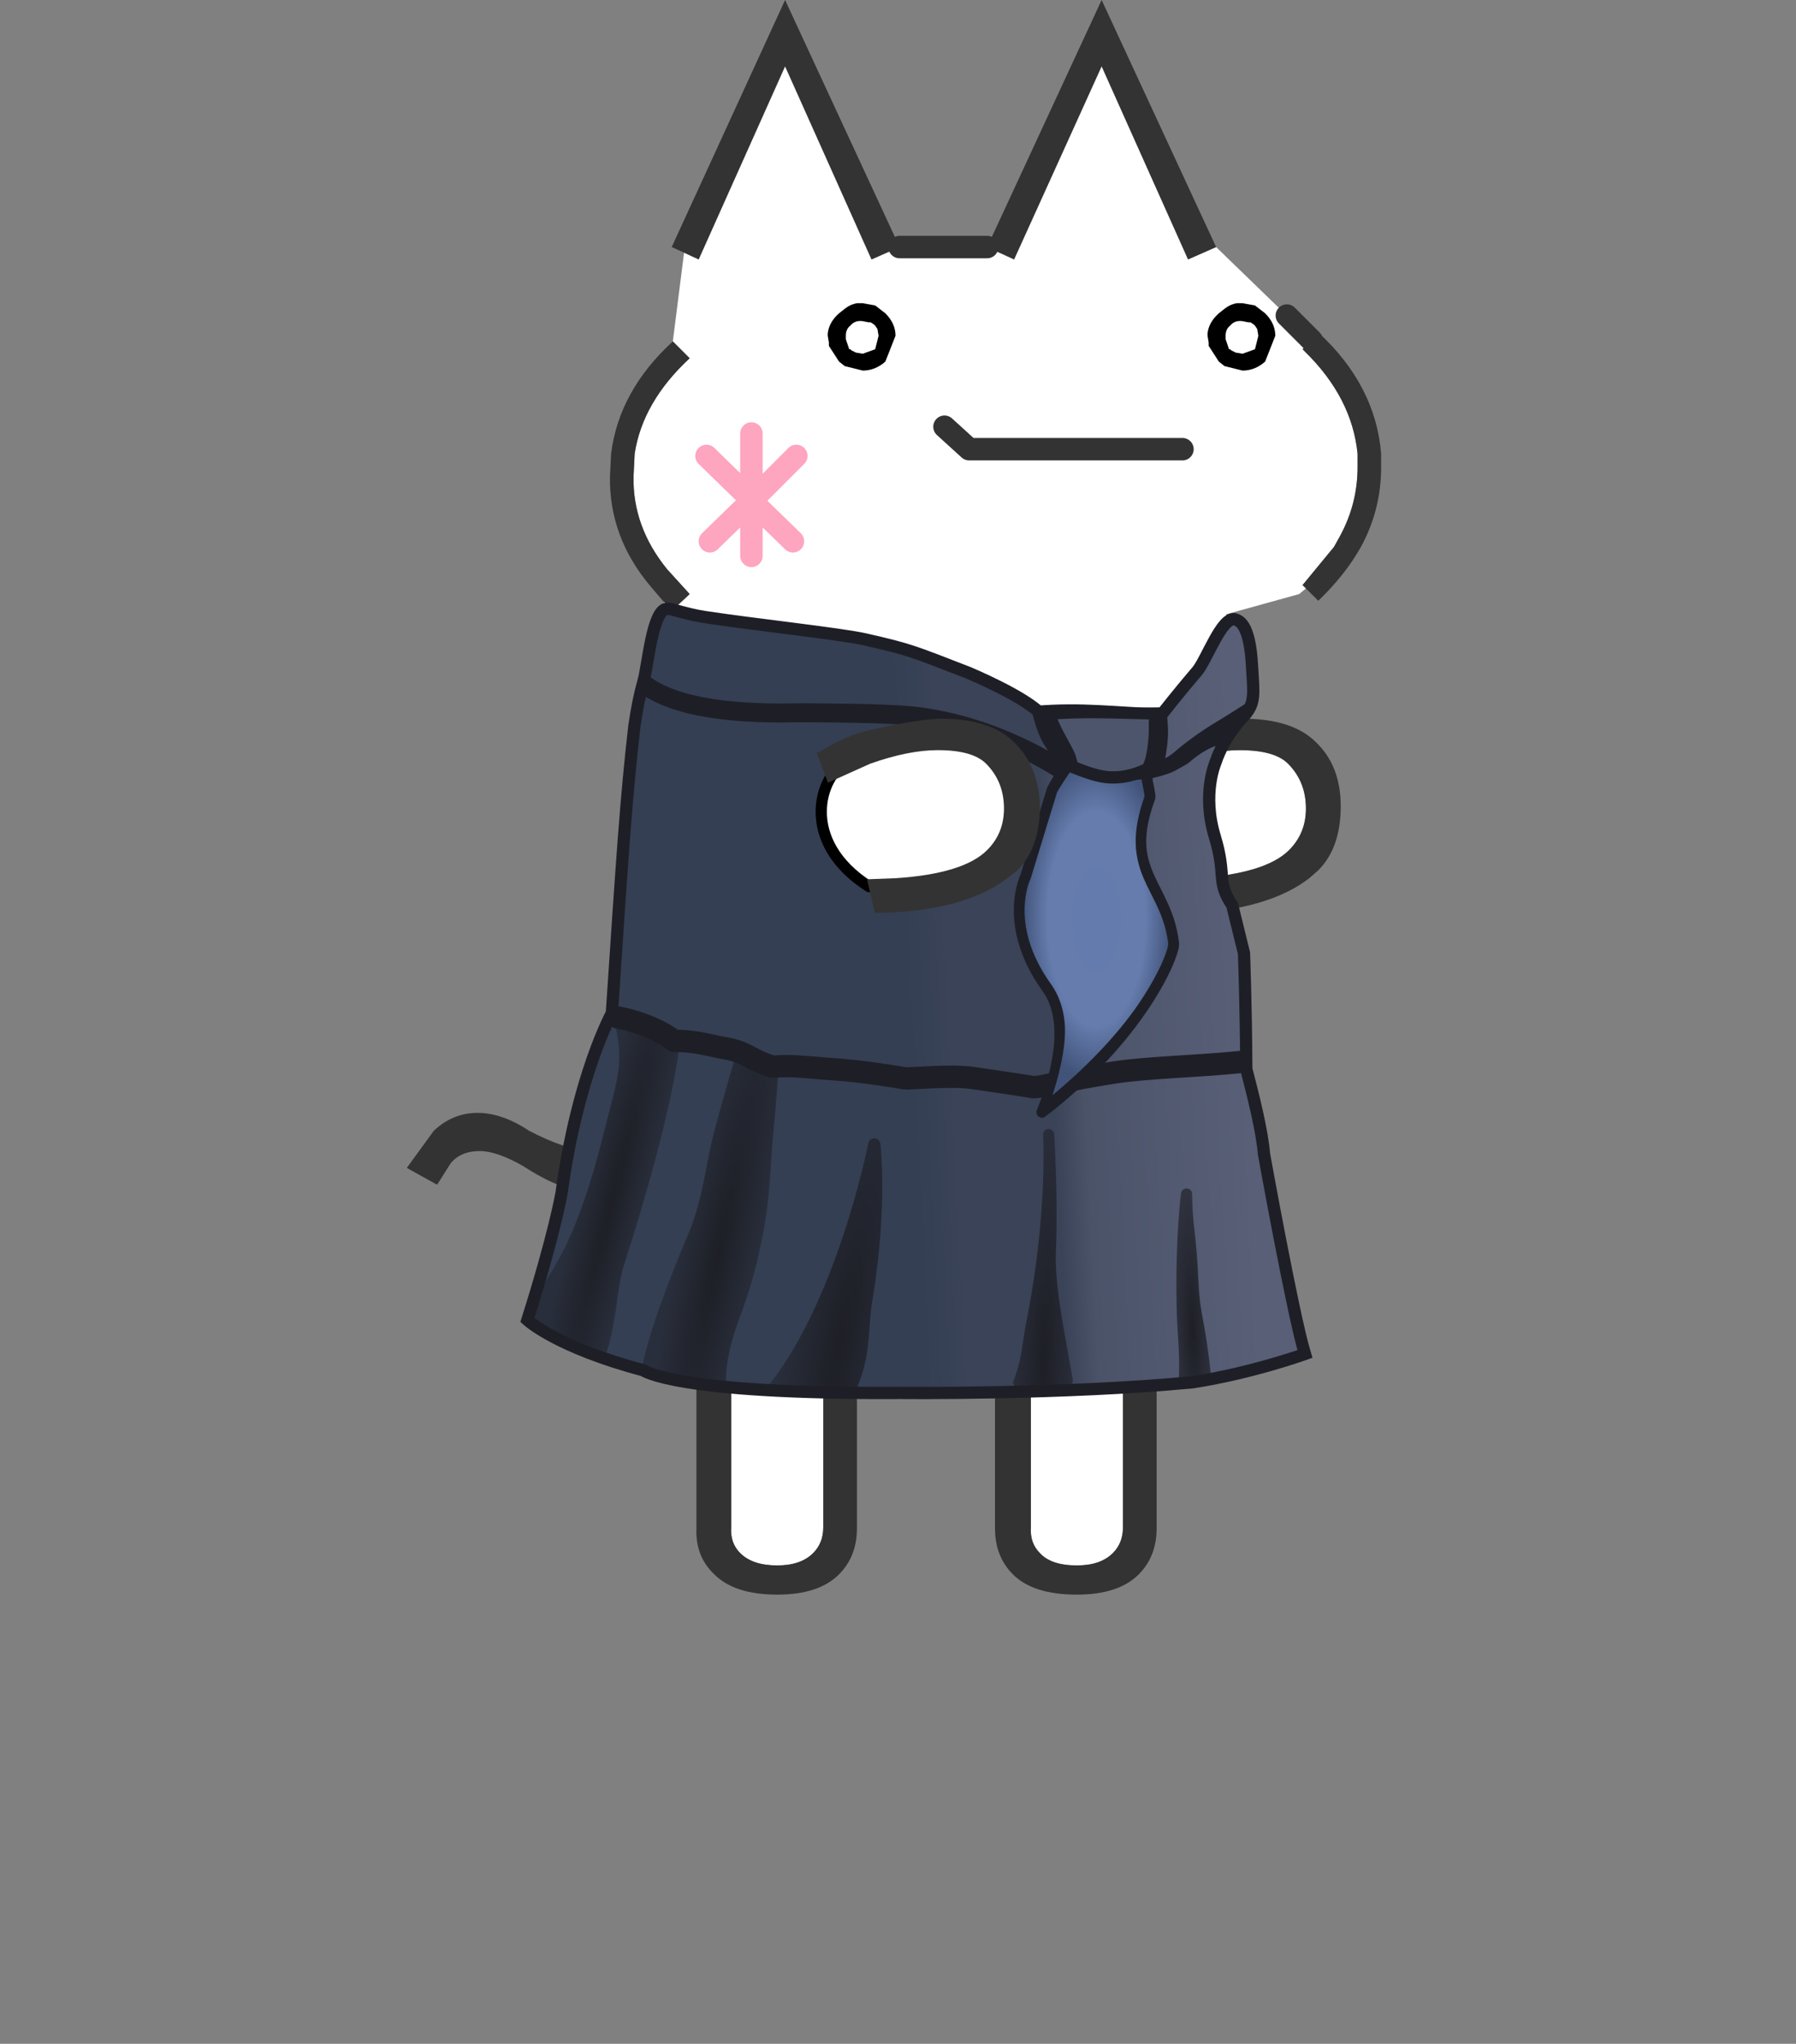 <?xml version="1.0" encoding="UTF-8" standalone="no"?>
<svg
   xmlns:dc="http://purl.org/dc/elements/1.1/"
   xmlns:cc="http://creativecommons.org/ns#"
   xmlns:rdf="http://www.w3.org/1999/02/22-rdf-syntax-ns#"
   xmlns:svg="http://www.w3.org/2000/svg"
   xmlns="http://www.w3.org/2000/svg"
   xmlns:xlink="http://www.w3.org/1999/xlink"
   xmlns:sodipodi="http://sodipodi.sourceforge.net/DTD/sodipodi-0.dtd"
   xmlns:inkscape="http://www.inkscape.org/namespaces/inkscape"
   height="182"
   width="160"
   version="1.1"
   id="svg36"
   sodipodi:docname="front-standing.svg"
   inkscape:version="1.0.1 (3bc2e813f5, 2020-09-07, custom)">
  <rect width="100%" height="100%" fill="#808080" stroke="none"/>
  <sodipodi:namedview
     pagecolor="#ffffff"
     bordercolor="#666666"
     borderopacity="1"
     objecttolerance="10"
     gridtolerance="10"
     guidetolerance="10"
     inkscape:pageopacity="0"
     inkscape:pageshadow="2"
     inkscape:window-width="1060"
     inkscape:window-height="1058"
     id="namedview38"
     showgrid="false"
     inkscape:zoom="4.8901098"
     inkscape:cx="88.846613"
     inkscape:cy="72.161665"
     inkscape:window-x="858"
     inkscape:window-y="20"
     inkscape:window-maximized="0"
     inkscape:current-layer="svg36"
     inkscape:document-rotation="0" />
  <defs
     id="defs26">
    <path
       d="M1.35 0h.2l.55.1.45.35q.45.45.45 1L2.55 2.6q-.45.4-1 .4l-.8-.2-.25-.2-.45-.7v-.15L0 1.45v-.1q.05-.5.5-.9l.25-.2Q1 .05 1.3 0h.05m.45.85L1.55.8Q1.2.75 1 1q-.2.15-.2.45v.15l.15.45H1l.05.05.2.1.3.05.55-.2.15-.6-.05-.3L2.1 1 2.05.95 1.9.85h-.1"
       fill-rule="evenodd"
       id="b" />
    <path
       d="M10.25-2.6H.75l-1.1-1"
       fill="none"
       stroke="#333"
       stroke-linecap="round"
       stroke-linejoin="round"
       transform="translate(.85 4.1)"
       id="c" />
    <path
       d="M2-1.7l-2 2 1.85 1.8M0 .3V.25v2.5M0 .3l-1.85 1.8M-2-1.7L0 .25V-2.7"
       fill="none"
       stroke="#fea5c0"
       stroke-linecap="round"
       stroke-linejoin="round"
       transform="translate(2.5 3.2)"
       id="e" />
    <g
       id="f">
      <path
         d="M.25-60h3.9l1.2.55 3.9-8.6 3.85 8.6 1.25-.55 3.15 3.05 1.1 1.1-.4.4.1.1q2.1 2.05 2.35 4.55v.6q0 1.65-.8 3.1l-.25.45-1.4 1.7.15.15-.3.25-3.25.9v4.7l-3.25.7-3.1.9.65 1.6L12.4-37q1.7-.6 3-.6 1.55 0 2.15.6.8.8.8 2 0 1.1-.75 1.85-1.05 1.05-4.1 1.25l-1.25.05.35 1.5 1.5-.05-.05 2.75-1.5 1.25v12.25l-.85 4.6h-1.5V-3q0 .7-.45 1.15-.55.55-1.6.55Q7-1.3 6.5-1.85 6.05-2.3 6.1-3v-6.55H4.5l-2.35-3.5H.4l-3.55 3.5V-3q0 .7-.45 1.15-.55.55-1.6.55-1.1 0-1.65-.55-.45-.45-.4-1.15v-6.55H-8.8l-1.7-1.1-1.75-3.9v-3.9l.45-.4q.75-.6 1.35-1.55l-1.25-1-.7.95.4-10.95 1.75-12.8.4.35.75-.7-1-1.1q-1.55-1.9-1.5-4.15l.05-1q.35-2.3 2.45-4.25l-.75-.75.5-3.95.65.3 3.85-8.6 3.85 8.6L.25-60m5.1 22.05Q4.3-39 2.1-39q-1.35 0-4 .75l-3.1.9.65 1.6 3.3-1.25q1.7-.6 3-.6 1.55 0 2.15.6.8.8.8 2 0 1.1-.75 1.85Q3.1-32.1.1-31.9l-1.3.05.35 1.5q3.95-.05 5.9-1.55l.45-.35q1-1 1-2.85-.05-1.8-1.15-2.85"
         fill="#fff"
         fill-rule="evenodd"
         transform="translate(21.7 71)"
         id="path5" />
      <path
         d="M4.15-60l5.1-11 5.1 11-1.25.55-3.85-8.6-3.9 8.6-1.2-.55m14.5 4.1l.25-.3q2.55 2.35 2.8 5.4v.6q0 1.9-.9 3.55-.7 1.25-1.9 2.4l-.55-.55-.15-.15 1.4-1.7.25-.45q.8-1.45.8-3.1v-.6q-.25-2.5-2.35-4.55l-.1-.1.4-.4.05-.05M14.8-38.95l.75-.05q2.2 0 3.25 1.05 1.1 1.05 1.1 2.85 0 1.85-1 2.85l-.4.35q-1.55 1.2-4.4 1.5l-1.5.05-.35-1.5 1.25-.05q3.05-.2 4.1-1.25.75-.75.75-1.85 0-1.2-.8-2-.6-.6-2.15-.6-1.3 0-3 .6l-3.3 1.25-.65-1.6 3.1-.9 3.25-.7m-3.1 29.4v6.6q0 1.25-.8 2.05-.9.9-2.75.9Q6.2 0 5.3-.9q-.8-.8-.8-2.05v-6.6h1.6V-3q-.05.7.4 1.15.5.55 1.65.55 1.05 0 1.6-.55.45-.45.45-1.15v-6.55h1.5m-14.85 0h1.5v6.6q0 1.25-.8 2.05-.9.9-2.75.9Q-7.1 0-8-.9q-.85-.8-.8-2.05v-6.6h1.55V-3q-.05.7.4 1.15.55.55 1.65.55 1.05 0 1.6-.55.45-.45.45-1.15v-6.55m-9.1-8.9q-.7.45-1.6.45-1 0-2.7-1.1-1.15-.65-1.9-.65-.85 0-1.3.55l-.6.95-1.35-.75 1.2-1.65q.85-.8 1.95-.8t2.3.8q1.65.85 2.55.85.6 0 1.3-.65l.7-.95 1.25 1q-.6.95-1.35 1.55l-.45.4m2-25.75l-.6-.7q-1.85-2.2-1.8-4.9l.05-1q.35-2.8 2.75-5l.75.75q-2.1 1.95-2.45 4.25l-.05 1q-.05 2.25 1.5 4.15l1 1.1-.75.7-.4-.35m.9-15.55L-9.9-60l5.05-11 5.1 11-1.25.55-3.85-8.6-3.85 8.6-.65-.3m14.7 21.8q1.1 1.05 1.15 2.85 0 1.85-1 2.85l-.45.35q-1.95 1.5-5.9 1.55l-.35-1.5 1.3-.05q3-.2 4.05-1.25.75-.75.75-1.85 0-1.2-.8-2-.6-.6-2.15-.6-1.3 0-3 .6l-3.3 1.25-.65-1.6 3.1-.9Q.75-39 2.1-39q2.2 0 3.25 1.05"
         fill="#333"
         fill-rule="evenodd"
         transform="translate(21.7 71)"
         id="path7" />
      <path
         d="M17.5-56.95l1.15 1.05-.05.05-1.1-1.1"
         fill="red"
         fill-rule="evenodd"
         transform="translate(21.7 71)"
         id="path9" />
      <path
         d="M.25-60h3.9m8.4 33.6v12.25m6.05-41.7l-1.1-1.1"
         fill="none"
         stroke="#333"
         stroke-linecap="round"
         stroke-linejoin="round"
         transform="translate(21.7 71)"
         id="path11" />
    </g>
    <g
       id="g"
       transform="translate(.8)">
      <use
         height="3"
         transform="matrix(1.005 0 0 1 -.804 0)"
         width="4.65"
         xlink:href="#a"
         id="use14" />
      <use
         height="3"
         transform="matrix(1.005 0 0 1 16.096 0)"
         width="4.65"
         xlink:href="#a"
         id="use16" />
    </g>
    <g
       id="h"
       transform="translate(11.45 4.1)">
      <use
         height="2"
         transform="translate(-.85 -4.1)"
         width="11.6"
         xlink:href="#c"
         id="use19" />
      <use
         height="6.45"
         transform="translate(-11.45 -3.8)"
         width="5"
         xlink:href="#d"
         id="use21" />
    </g>
    <use
       height="3"
       width="3"
       xlink:href="#b"
       id="a"
       transform="translate(.8)" />
    <use
       height="6.45"
       width="5"
       xlink:href="#e"
       id="d" />
    <linearGradient
       inkscape:collect="always"
       xlink:href="#linearGradient1910"
       id="linearGradient987"
       gradientUnits="userSpaceOnUse"
       gradientTransform="translate(1.176,0.398)"
       x1="79.488"
       y1="89.278"
       x2="109.705"
       y2="87.777"
       spreadMethod="pad" />
    <linearGradient
       inkscape:collect="always"
       id="linearGradient1910">
      <stop
         style="stop-color:#343f53;stop-opacity:1"
         offset="0"
         id="stop1906" />
      <stop
         style="stop-color:#3a4357;stop-opacity:1;"
         offset="0.129"
         id="stop2141" />
      <stop
         style="stop-color:#3a4357;stop-opacity:1;"
         offset="0.424"
         id="stop2145" />
      <stop
         style="stop-color:#4b5369;stop-opacity:1;"
         offset="0.516"
         id="stop2147" />
      <stop
         style="stop-color:#585f77;stop-opacity:1"
         offset="1"
         id="stop1908" />
    </linearGradient>
    <radialGradient
       inkscape:collect="always"
       xlink:href="#linearGradient2540"
       id="radialGradient2616"
       gradientUnits="userSpaceOnUse"
       gradientTransform="matrix(0.876,-0.003,0.006,1.912,12.231,-76.625)"
       cx="96.975"
       cy="82.812"
       fx="96.975"
       fy="82.812"
       r="7.643" />
    <linearGradient
       inkscape:collect="always"
       id="linearGradient2540">
      <stop
         style="stop-color:#647cad;stop-opacity:1"
         offset="0"
         id="stop2534" />
      <stop
         style="stop-color:#657cad;stop-opacity:1;"
         offset="0.658"
         id="stop2536" />
      <stop
         style="stop-color:#415379;stop-opacity:1"
         offset="1"
         id="stop2538" />
    </linearGradient>
    <radialGradient
       inkscape:collect="always"
       xlink:href="#linearGradient2049"
       id="radialGradient2051"
       cx="63.513"
       cy="107.878"
       fx="63.513"
       fy="107.878"
       r="6.158"
       gradientTransform="matrix(0.579,0.12,-0.99,4.783,133.521,-415.591)"
       gradientUnits="userSpaceOnUse" />
    <linearGradient
       inkscape:collect="always"
       id="linearGradient2049">
      <stop
         style="stop-color:#1e1f26;stop-opacity:1"
         offset="0"
         id="stop2045" />
      <stop
         style="stop-color:#1e1f26;stop-opacity:0.53"
         offset="1"
         id="stop2047" />
    </linearGradient>
    <radialGradient
       inkscape:collect="always"
       xlink:href="#linearGradient2049"
       id="radialGradient2101"
       gradientUnits="userSpaceOnUse"
       gradientTransform="matrix(0.579,0.12,-0.99,4.783,133.521,-415.591)"
       cx="62.944"
       cy="108.571"
       fx="62.944"
       fy="108.571"
       r="6.158" />
    <radialGradient
       inkscape:collect="always"
       xlink:href="#linearGradient2049"
       id="radialGradient2067"
       cx="74.403"
       cy="113.906"
       fx="74.403"
       fy="113.906"
       r="5.141"
       gradientTransform="matrix(0.972,0.182,-1.073,5.737,123.37,-548.021)"
       gradientUnits="userSpaceOnUse" />
    <radialGradient
       inkscape:collect="always"
       xlink:href="#linearGradient2049"
       id="radialGradient2075"
       cx="92.219"
       cy="113.066"
       fx="92.219"
       fy="113.066"
       r="2.675"
       gradientTransform="matrix(1.196,0.043,-0.332,9.269,18.981,-931.45)"
       gradientUnits="userSpaceOnUse" />
    <radialGradient
       inkscape:collect="always"
       xlink:href="#linearGradient2049"
       id="radialGradient2099-5"
       cx="53.295"
       cy="105.409"
       fx="53.295"
       fy="105.409"
       r="7.07"
       gradientTransform="matrix(0.41,0.104,-1.15,4.545,152.292,-378.137)"
       gradientUnits="userSpaceOnUse" />
    <radialGradient
       inkscape:collect="always"
       xlink:href="#linearGradient2049"
       id="radialGradient2229"
       gradientUnits="userSpaceOnUse"
       gradientTransform="matrix(0.41,0.104,-1.15,4.545,152.292,-378.137)"
       cx="53.295"
       cy="105.409"
       fx="53.295"
       fy="105.409"
       r="7.07" />
    <radialGradient
       inkscape:collect="always"
       xlink:href="#linearGradient2049"
       id="radialGradient2083"
       cx="105.169"
       cy="114.304"
       fx="105.169"
       fy="114.304"
       r="1.502"
       gradientTransform="matrix(1.627,-0.068,0.487,11.651,-121.629,-1206.788)"
       gradientUnits="userSpaceOnUse" />
  </defs>
  <g
     transform="matrix(2 0 0 2 79.641 142)"
     id="g34">
    <use
       height="71"
       transform="translate(-21.7 -71)"
       width="43.4"
       xlink:href="#f"
       id="use28" />
    <use
       height="3"
       transform="matrix(1.001 0 0 1 -3.75 -57.5)"
       width="21.55"
       xlink:href="#g"
       id="use30" />
    <use
       height="6.75"
       transform="translate(-8.85 -52.5)"
       width="22.2"
       xlink:href="#h"
       id="use32" />
  </g>
  <g
     id="g2659"
     transform="matrix(0.992,0,0,0.994,0.746,1.128)"
     style="display:inline;opacity:1">
    <g
       id="g2682">
      <g
         id="g985"
         transform="translate(0.036,-0.225)">
        <path
           style="display:inline;fill:url(#linearGradient987);fill-opacity:1;fill-rule:evenodd;stroke:#1e1f26;stroke-width:1.1;stroke-linecap:butt;stroke-linejoin:miter;stroke-miterlimit:4;stroke-dasharray:none;stroke-opacity:1"
           d="m 108.307,74.04 c 1.092,3.579 0.096,3.959 1.564,6.149 l 1.057,4.291 c 0,0 0.179,4.697 0.209,10.386 0.669,2.548 1.438,5.662 1.583,7.578 0,0 2.591,14.347 3.682,17.947 0,0 -4.771,1.713 -10.075,2.531 -11.729,1.11 -26.246,0.954 -26.246,0.954 -20.297,0.132 -23.104,-2.031 -23.104,-2.031 -7.762,-2.049 -10.403,-4.499 -10.403,-4.499 2.425,-7.644 3.072,-11.388 3.072,-11.388 1.44,-10.558 4.515,-16.103 4.515,-16.103 0.937,-13.973 1.27,-19.166 2.022,-25.717 0.278,-1.832 0.46,-2.741 0.84,-4.099 0.38,-1.358 0.769,-6.247 2.057,-6.414 0.375,-0.048 1.707,0.485 3.434,0.747 4.558,0.691 12.237,1.508 14.421,2.007 4.008,0.914 4.166,1.023 9.255,2.99 0,0 5.16,2.151 6.553,3.748 l 10.864,-0.11 c 0,0 1.627,-2.062 3.161,-3.844 0.861,-1.117 2.134,-4.691 3.279,-4.604 0.358,0.109 1.392,0.228 1.603,4.2 0.161,2.668 0.313,3.356 -0.812,4.575 0,0 -1.673,1.661 -2.469,4.068 0,0 -1.234,2.798 -0.061,6.64 z"
           id="path1080"
           sodipodi:nodetypes="scccccccccccczsssccccccccss" />
        <path
           style="fill:none;fill-rule:evenodd;stroke:#1e1f26;stroke-width:2;stroke-linecap:round;stroke-linejoin:round;stroke-miterlimit:4;stroke-dasharray:none;stroke-opacity:1"
           d="m 54.734,90.251 c 0,0 2.868,0.463 5.05,2.098 1.861,-0.038 3.238,0.427 4.341,0.611 2.309,0.386 2.258,1.018 4.514,1.703 1.602,-0.194 3.566,0.102 5.328,0.209 2.501,0.152 6.008,0.727 6.512,0.825 0.398,0.045 4.162,-0.31 6.026,-0.04 3.087,0.447 4.248,0.619 5.515,0.833 0.745,0.012 2.573,-0.593 7.315,-1.326 2.875,-0.444 7.305,-0.531 11.204,-0.924"
           id="path947"
           sodipodi:nodetypes="ccscscscsc" />
        <path
           style="color:#000000;font-style:normal;font-variant:normal;font-weight:normal;font-stretch:normal;font-size:medium;line-height:normal;font-family:sans-serif;font-variant-ligatures:normal;font-variant-position:normal;font-variant-caps:normal;font-variant-numeric:normal;font-variant-alternates:normal;font-variant-east-asian:normal;font-feature-settings:normal;font-variation-settings:normal;text-indent:0;text-align:start;text-decoration:none;text-decoration-line:none;text-decoration-style:solid;text-decoration-color:#000000;letter-spacing:normal;word-spacing:normal;text-transform:none;writing-mode:lr-tb;direction:ltr;text-orientation:mixed;dominant-baseline:auto;baseline-shift:baseline;text-anchor:start;white-space:normal;shape-padding:0;shape-margin:0;inline-size:0;clip-rule:nonzero;display:inline;overflow:visible;visibility:visible;isolation:auto;mix-blend-mode:normal;color-interpolation:sRGB;color-interpolation-filters:linearRGB;solid-color:#000000;solid-opacity:1;vector-effect:none;fill:url(#radialGradient2616);fill-opacity:1;fill-rule:evenodd;stroke:none;stroke-width:0.991px;stroke-linecap:butt;stroke-linejoin:round;stroke-miterlimit:4;stroke-dasharray:none;stroke-dashoffset:0;stroke-opacity:1;color-rendering:auto;image-rendering:auto;shape-rendering:auto;text-rendering:auto;enable-background:accumulate;stop-color:#000000"
           d="m 94.678,67.6 c -0.247,0.285 -0.92,1.412 -1.101,1.809 l -2.319,7.89 c 0,0 -2.092,4.337 1.963,9.965 0.661,0.918 2.58,3.813 -0.31,11.332 8.797,-6.886 11.834,-14.383 11.701,-15.425 -0.678,-5.331 -4.643,-6.315 -2.254,-13.123 0.095,-0.27 -0.26,-1.496 -0.26,-1.769"
           id="path2522" />
        <path
           style="color:#000000;font-style:normal;font-variant:normal;font-weight:normal;font-stretch:normal;font-size:medium;line-height:normal;font-family:sans-serif;font-variant-ligatures:normal;font-variant-position:normal;font-variant-caps:normal;font-variant-numeric:normal;font-variant-alternates:normal;font-variant-east-asian:normal;font-feature-settings:normal;font-variation-settings:normal;text-indent:0;text-align:start;text-decoration:none;text-decoration-line:none;text-decoration-style:solid;text-decoration-color:#000000;letter-spacing:normal;word-spacing:normal;text-transform:none;writing-mode:lr-tb;direction:ltr;text-orientation:mixed;dominant-baseline:auto;baseline-shift:baseline;text-anchor:start;white-space:normal;shape-padding:0;shape-margin:0;inline-size:0;clip-rule:nonzero;display:inline;overflow:visible;visibility:visible;isolation:auto;mix-blend-mode:normal;color-interpolation:sRGB;color-interpolation-filters:linearRGB;solid-color:#000000;solid-opacity:1;vector-effect:none;fill:#1e1f26;fill-opacity:1;fill-rule:evenodd;stroke:none;stroke-width:0.985px;stroke-linecap:butt;stroke-linejoin:round;stroke-miterlimit:4;stroke-dasharray:none;stroke-dashoffset:0;stroke-opacity:1;color-rendering:auto;image-rendering:auto;shape-rendering:auto;text-rendering:auto;enable-background:accumulate;stop-color:#000000"
           d="m 94.45,67.754 c -0.385,0.43 -0.963,1.405 -1.195,1.898 -0.011,0.022 -0.019,0.045 -0.027,0.068 L 90.844,77.5 l 0.03,-0.078 c 0,0 -0.584,1.188 -0.616,3.055 -0.033,1.867 0.473,4.458 2.536,7.342 0.315,0.441 0.883,1.266 1.058,2.924 0.175,1.657 -0.067,4.143 -1.521,7.791 -0.19,0.469 0.342,0.897 0.738,0.594 4.474,-3.399 7.499,-6.969 9.395,-9.83 0.948,-1.43 1.614,-2.682 2.039,-3.656 0.213,-0.487 0.366,-0.905 0.465,-1.248 0.099,-0.343 0.16,-0.584 0.125,-0.875 -0.331,-2.761 -1.532,-4.422 -2.265,-6.104 -0.733,-1.682 -1.097,-3.391 0.093,-6.654 0.1,-0.275 0.052,-0.405 0.03,-0.586 -0.022,-0.181 -0.057,-0.374 -0.095,-0.564 -0.038,-0.191 -0.079,-0.377 -0.108,-0.525 -0.029,-0.149 -0.027,-0.438 -0.027,-0.394 l -0.986,0.138 c -9.7e-4,0.179 0.029,0.29 0.061,0.453 0.032,0.163 0.072,0.347 0.108,0.527 0.036,0.18 0.068,0.358 0.083,0.488 0.015,0.13 -0.027,0.253 0.025,0.111 -1.256,3.445 -0.865,5.594 -0.072,7.414 0.793,1.82 1.887,3.301 2.189,5.818 -0.004,-0.033 -0.012,0.185 -0.093,0.469 -0.082,0.284 -0.22,0.666 -0.419,1.121 -0.398,0.911 -1.037,2.118 -1.956,3.504 -1.63,2.46 -4.317,5.488 -7.925,8.465 0.9,-2.782 1.243,-5.033 1.081,-6.566 -0.197,-1.863 -0.902,-2.935 -1.241,-3.408 -1.944,-2.718 -2.378,-5.063 -2.348,-6.73 0.029,-1.668 0.51,-2.615 0.51,-2.615 0.012,-0.025 0.022,-0.051 0.03,-0.078 l 2.371,-7.729 c 0.149,-0.306 1.059,-1.694 1.172,-1.82 z"
           id="path2524"
           sodipodi:nodetypes="cccccsssccssssssscsccscscscssscsssccccc" />
        <path
           style="fill:none;fill-rule:evenodd;stroke:#1e1f26;stroke-width:1.7;stroke-linecap:butt;stroke-linejoin:miter;stroke-miterlimit:4;stroke-dasharray:none;stroke-opacity:1"
           d="m 56.876,60.257 c 3.1,2.472 9.199,2.804 14.098,2.686 0,0 6.416,0.003 9.345,0.212 8.189,0.586 14.619,5.169 14.619,5.169"
           id="path1074"
           sodipodi:nodetypes="ccsc" />
        <g
           id="g1399"
           transform="translate(1.176,0.398)">
          <path
             style="color:#000000;font-style:normal;font-variant:normal;font-weight:normal;font-stretch:normal;font-size:medium;line-height:normal;font-family:sans-serif;font-variant-ligatures:normal;font-variant-position:normal;font-variant-caps:normal;font-variant-numeric:normal;font-variant-alternates:normal;font-variant-east-asian:normal;font-feature-settings:normal;font-variation-settings:normal;text-indent:0;text-align:start;text-decoration:none;text-decoration-line:none;text-decoration-style:solid;text-decoration-color:#000000;letter-spacing:normal;word-spacing:normal;text-transform:none;writing-mode:lr-tb;direction:ltr;text-orientation:mixed;dominant-baseline:auto;baseline-shift:baseline;text-anchor:start;white-space:normal;shape-padding:0;shape-margin:0;inline-size:0;clip-rule:nonzero;display:inline;overflow:visible;visibility:visible;isolation:auto;mix-blend-mode:normal;color-interpolation:sRGB;color-interpolation-filters:linearRGB;solid-color:#000000;solid-opacity:1;vector-effect:none;fill:#4d556d;fill-opacity:1;fill-rule:evenodd;stroke:none;stroke-width:1px;stroke-linecap:butt;stroke-linejoin:round;stroke-miterlimit:4;stroke-dasharray:none;stroke-dashoffset:0;stroke-opacity:1;color-rendering:auto;image-rendering:auto;shape-rendering:auto;text-rendering:auto;enable-background:accumulate;stop-color:#000000;stop-opacity:1"
             d="m 101.445,67.71 c 0.182,-0.842 0.291,-0.397 0.471,-1.354 0.375,-1.994 0.513,-3.75 0.513,-3.75 l -10.888,0.188 c 0.785,0.996 1.43,4.054 2.203,4.362 0,0 0.917,0.855 3.576,1.211 2.659,0.356 4.125,-0.658 4.125,-0.658 z"
             id="path1401"
             sodipodi:nodetypes="csccszc" />
          <path
             style="color:#000000;font-style:normal;font-variant:normal;font-weight:normal;font-stretch:normal;font-size:medium;line-height:normal;font-family:sans-serif;font-variant-ligatures:normal;font-variant-position:normal;font-variant-caps:normal;font-variant-numeric:normal;font-variant-alternates:normal;font-variant-east-asian:normal;font-feature-settings:normal;font-variation-settings:normal;text-indent:0;text-align:start;text-decoration:none;text-decoration-line:none;text-decoration-style:solid;text-decoration-color:#000000;letter-spacing:normal;word-spacing:normal;text-transform:none;writing-mode:lr-tb;direction:ltr;text-orientation:mixed;dominant-baseline:auto;baseline-shift:baseline;text-anchor:start;white-space:normal;shape-padding:0;shape-margin:0;inline-size:0;clip-rule:nonzero;display:inline;overflow:visible;visibility:visible;isolation:auto;mix-blend-mode:normal;color-interpolation:sRGB;color-interpolation-filters:linearRGB;solid-color:#000000;solid-opacity:1;vector-effect:none;fill:#1e1f26;fill-opacity:1;fill-rule:evenodd;stroke:none;stroke-width:1px;stroke-linecap:butt;stroke-linejoin:round;stroke-miterlimit:4;stroke-dasharray:none;stroke-dashoffset:0;stroke-opacity:1;color-rendering:auto;image-rendering:auto;shape-rendering:auto;text-rendering:auto;enable-background:accumulate;stop-color:#000000;stop-opacity:1"
             d="m 102.088,62.147 c -3.752,-0.127 -6.906,-0.572 -11.065,-0.224 0.511,0.856 0.459,0.895 0.835,1.281 3.551,-0.295 6.344,-0.117 9.664,-0.05 0.424,-0.129 0.158,-0.197 0.566,-1.006 z"
             id="path1403"
             sodipodi:nodetypes="ccccc" />
        </g>
        <path
           style="fill:none;fill-rule:evenodd;stroke:#1e1f26;stroke-width:1.1;stroke-linecap:butt;stroke-linejoin:miter;stroke-miterlimit:4;stroke-dasharray:none;stroke-opacity:1"
           d="m 103.199,67.401 c -1.069,0.801 -3.085,1.621 -5.048,1.243 -1.363,-0.263 -2.508,-0.863 -3.869,-1.309"
           id="path2111"
           sodipodi:nodetypes="csc" />
        <path
           style="color:#000000;font-style:normal;font-variant:normal;font-weight:normal;font-stretch:normal;font-size:medium;line-height:normal;font-family:sans-serif;font-variant-ligatures:normal;font-variant-position:normal;font-variant-caps:normal;font-variant-numeric:normal;font-variant-alternates:normal;font-variant-east-asian:normal;font-feature-settings:normal;font-variation-settings:normal;text-indent:0;text-align:start;text-decoration:none;text-decoration-line:none;text-decoration-style:solid;text-decoration-color:#000000;letter-spacing:normal;word-spacing:normal;text-transform:none;writing-mode:lr-tb;direction:ltr;text-orientation:mixed;dominant-baseline:auto;baseline-shift:baseline;text-anchor:start;white-space:normal;shape-padding:0;shape-margin:0;inline-size:0;clip-rule:nonzero;display:inline;overflow:visible;visibility:visible;isolation:auto;mix-blend-mode:normal;color-interpolation:sRGB;color-interpolation-filters:linearRGB;solid-color:#000000;solid-opacity:1;vector-effect:none;fill:#1e1f26;fill-opacity:1;fill-rule:evenodd;stroke:none;stroke-width:1.4;stroke-linecap:butt;stroke-linejoin:miter;stroke-miterlimit:4;stroke-dasharray:none;stroke-dashoffset:0;stroke-opacity:1;color-rendering:auto;image-rendering:auto;shape-rendering:auto;text-rendering:auto;enable-background:accumulate;stop-color:#000000"
           d="m 111.137,62.087 c 0,0 -1.775,1.135 -2.968,1.849 -1.193,0.714 -2.71,1.838 -3.46,2.501 -0.434,0.383 -0.672,0.513 -1.154,0.677 -0.564,0.193 -0.779,0.521 -1.27,0.766 l -0.335,1.081 c 0.912,-0.176 2.091,-0.47 2.674,-0.771 0.654,-0.338 1.294,-0.717 1.358,-0.773 0.36,-0.318 1.633,-1.41 2.844,-1.596 1.337,-0.205 1.803,-1.954 1.803,-1.954 z"
           id="path2160"
           sodipodi:nodetypes="csssccssscc" />
        <g
           id="g1991"
           style="display:inline;fill:url(#radialGradient2051);fill-opacity:1"
           transform="translate(1.176,0.398)">
          <path
             id="path1993"
             style="color:#000000;font-style:normal;font-variant:normal;font-weight:normal;font-stretch:normal;font-size:medium;line-height:normal;font-family:sans-serif;font-variant-ligatures:normal;font-variant-position:normal;font-variant-caps:normal;font-variant-numeric:normal;font-variant-alternates:normal;font-variant-east-asian:normal;font-feature-settings:normal;font-variation-settings:normal;text-indent:0;text-align:start;text-decoration:none;text-decoration-line:none;text-decoration-style:solid;text-decoration-color:#000000;letter-spacing:normal;word-spacing:normal;text-transform:none;writing-mode:lr-tb;direction:ltr;text-orientation:mixed;dominant-baseline:auto;baseline-shift:baseline;text-anchor:start;white-space:normal;shape-padding:0;shape-margin:0;inline-size:0;clip-rule:nonzero;display:inline;overflow:visible;visibility:visible;isolation:auto;mix-blend-mode:normal;color-interpolation:sRGB;color-interpolation-filters:linearRGB;solid-color:#000000;solid-opacity:1;vector-effect:none;fill:url(#radialGradient2101);fill-opacity:1;fill-rule:evenodd;stroke:none;stroke-width:1px;stroke-linecap:butt;stroke-linejoin:round;stroke-miterlimit:4;stroke-dasharray:none;stroke-dashoffset:0;stroke-opacity:1;color-rendering:auto;image-rendering:auto;shape-rendering:auto;text-rendering:auto;enable-background:accumulate;stop-color:#000000;stop-opacity:1"
             d="m 64.359,92.445 c 0,0 -0.831,2.602 -2.201,7.678 -0.664,2.458 -0.918,5.549 -2.162,8.773 -2.045,4.8 -3.132,7.954 -3.705,9.912 -0.574,1.962 -0.643,2.777 -0.643,2.777 a 0.5,0.5 0 0 0 0.418,0.531 l 6.609,1.094 a 0.5,0.5 0 0 0 0.578,-0.559 c 0,0 -0.063,-0.452 0.047,-1.432 0.11,-0.979 0.398,-2.448 1.121,-4.371 0.796,-2.119 1.435,-4.206 1.924,-6.566 v -0.002 c 0.876,-3.916 0.861,-7.099 1.084,-9.467 0.421,-4.465 0.533,-6.521 0.533,-6.521 l -0.5,-0.027 L 65.273,92.875 c 0.002,-0.005 0.039,-0.125 0.039,-0.125 l -0.477,-0.152 z" />
        </g>
        <g
           id="g1985"
           style="display:inline"
           transform="translate(1.176,0.398)">
          <path
             id="path1987"
             style="color:#000000;font-style:normal;font-variant:normal;font-weight:normal;font-stretch:normal;font-size:medium;line-height:normal;font-family:sans-serif;font-variant-ligatures:normal;font-variant-position:normal;font-variant-caps:normal;font-variant-numeric:normal;font-variant-alternates:normal;font-variant-east-asian:normal;font-feature-settings:normal;font-variation-settings:normal;text-indent:0;text-align:start;text-decoration:none;text-decoration-line:none;text-decoration-style:solid;text-decoration-color:#000000;letter-spacing:normal;word-spacing:normal;text-transform:none;writing-mode:lr-tb;direction:ltr;text-orientation:mixed;dominant-baseline:auto;baseline-shift:baseline;text-anchor:start;white-space:normal;shape-padding:0;shape-margin:0;inline-size:0;clip-rule:nonzero;display:inline;overflow:visible;visibility:visible;isolation:auto;mix-blend-mode:normal;color-interpolation:sRGB;color-interpolation-filters:linearRGB;solid-color:#000000;solid-opacity:1;vector-effect:none;fill:url(#radialGradient2067);fill-opacity:1;fill-rule:evenodd;stroke:none;stroke-width:1.1;stroke-linecap:butt;stroke-linejoin:round;stroke-miterlimit:4;stroke-dasharray:none;stroke-dashoffset:0;stroke-opacity:1;color-rendering:auto;image-rendering:auto;shape-rendering:auto;text-rendering:auto;enable-background:accumulate;stop-color:#000000;stop-opacity:1"
             d="m 76.537,100.67 a 0.55,0.55 0 0 0 -0.525,0.445 c 0,0 -2.715,13.834 -8.91,21.633 a 0.55,0.55 0 0 0 0.408,0.891 l 6.717,0.271 a 0.55,0.55 0 0 0 0.521,-0.32 c 1.618,-3.514 1.162,-5.547 1.631,-8.371 1.405,-8.467 0.719,-14.066 0.719,-14.066 a 0.55,0.55 0 0 0 -0.561,-0.482 z" />
        </g>
        <g
           id="g1979"
           style="display:inline"
           transform="translate(1.176,0.398)">
          <path
             id="path1981"
             style="color:#000000;font-style:normal;font-variant:normal;font-weight:normal;font-stretch:normal;font-size:medium;line-height:normal;font-family:sans-serif;font-variant-ligatures:normal;font-variant-position:normal;font-variant-caps:normal;font-variant-numeric:normal;font-variant-alternates:normal;font-variant-east-asian:normal;font-feature-settings:normal;font-variation-settings:normal;text-indent:0;text-align:start;text-decoration:none;text-decoration-line:none;text-decoration-style:solid;text-decoration-color:#000000;letter-spacing:normal;word-spacing:normal;text-transform:none;writing-mode:lr-tb;direction:ltr;text-orientation:mixed;dominant-baseline:auto;baseline-shift:baseline;text-anchor:start;white-space:normal;shape-padding:0;shape-margin:0;inline-size:0;clip-rule:nonzero;display:inline;overflow:visible;visibility:visible;isolation:auto;mix-blend-mode:normal;color-interpolation:sRGB;color-interpolation-filters:linearRGB;solid-color:#000000;solid-opacity:1;vector-effect:none;fill:url(#radialGradient2075);fill-opacity:1;fill-rule:evenodd;stroke:none;stroke-width:1px;stroke-linecap:butt;stroke-linejoin:round;stroke-miterlimit:4;stroke-dasharray:none;stroke-dashoffset:0;stroke-opacity:1;color-rendering:auto;image-rendering:auto;shape-rendering:auto;text-rendering:auto;enable-background:accumulate;stop-color:#000000;stop-opacity:1"
             d="m 92.18,99.838 a 0.5,0.5 0 0 0 -0.473,0.525 c 0,0 0.44,6.878 -1.463,16.555 -0.526,2.672 -0.364,3.254 -1.184,5.477 a 0.5,0.5 0 0 0 0.492,0.672 l 4.35,-0.193 a 0.5,0.5 0 0 0 0.471,-0.582 c -0.705,-4.186 -1.646,-8.287 -1.506,-11.631 0.198,-4.74 -0.162,-10.361 -0.162,-10.361 a 0.5,0.5 0 0 0 -0.525,-0.461 z" />
        </g>
        <g
           id="g1997"
           style="display:inline;fill:url(#radialGradient2099-5);fill-opacity:1"
           transform="translate(1.176,0.398)">
          <path
             id="path1999"
             style="color:#000000;font-style:normal;font-variant:normal;font-weight:normal;font-stretch:normal;font-size:medium;line-height:normal;font-family:sans-serif;font-variant-ligatures:normal;font-variant-position:normal;font-variant-caps:normal;font-variant-numeric:normal;font-variant-alternates:normal;font-variant-east-asian:normal;font-feature-settings:normal;font-variation-settings:normal;text-indent:0;text-align:start;text-decoration:none;text-decoration-line:none;text-decoration-style:solid;text-decoration-color:#000000;letter-spacing:normal;word-spacing:normal;text-transform:none;writing-mode:lr-tb;direction:ltr;text-orientation:mixed;dominant-baseline:auto;baseline-shift:baseline;text-anchor:start;white-space:normal;shape-padding:0;shape-margin:0;inline-size:0;clip-rule:nonzero;display:inline;overflow:visible;visibility:visible;isolation:auto;mix-blend-mode:normal;color-interpolation:sRGB;color-interpolation-filters:linearRGB;solid-color:#000000;solid-opacity:1;vector-effect:none;fill:url(#radialGradient2229);fill-opacity:1;fill-rule:evenodd;stroke:none;stroke-width:1px;stroke-linecap:butt;stroke-linejoin:round;stroke-miterlimit:4;stroke-dasharray:none;stroke-dashoffset:0;stroke-opacity:1;color-rendering:auto;image-rendering:auto;shape-rendering:auto;text-rendering:auto;enable-background:accumulate;stop-color:#000000;stop-opacity:1"
             d="m 54.443,89.4 c -0.275,-0.005 -0.565,0.005 -0.871,0.033 a 0.5,0.5 0 0 0 -0.424,0.668 c 0,0 0.55,1.52 0.494,3.547 -0.044,1.612 -0.603,3.459 -1.385,6.537 -0.65,2.562 -1.63,6.224 -3.201,9.658 -1.028,2.247 -2.298,4.082 -4.02,6.711 a 0.5,0.5 0 0 0 0.191,0.719 l 6.436,3.254 a 0.5,0.5 0 0 0 0.693,-0.27 c 1.081,-2.86 1.024,-6.079 1.723,-8.246 4.684,-14.524 5.016,-20.078 5.016,-20.078 a 0.5,0.5 0 0 0 -0.156,-0.393 c -1.34,-1.261 -2.57,-2.102 -4.496,-2.141 z" />
        </g>
        <g
           id="g1973"
           style="display:inline"
           transform="translate(1.176,0.398)">
          <path
             id="path1975"
             style="color:#000000;font-style:normal;font-variant:normal;font-weight:normal;font-stretch:normal;font-size:medium;line-height:normal;font-family:sans-serif;font-variant-ligatures:normal;font-variant-position:normal;font-variant-caps:normal;font-variant-numeric:normal;font-variant-alternates:normal;font-variant-east-asian:normal;font-feature-settings:normal;font-variation-settings:normal;text-indent:0;text-align:start;text-decoration:none;text-decoration-line:none;text-decoration-style:solid;text-decoration-color:#000000;letter-spacing:normal;word-spacing:normal;text-transform:none;writing-mode:lr-tb;direction:ltr;text-orientation:mixed;dominant-baseline:auto;baseline-shift:baseline;text-anchor:start;white-space:normal;shape-padding:0;shape-margin:0;inline-size:0;clip-rule:nonzero;display:inline;overflow:visible;visibility:visible;isolation:auto;mix-blend-mode:normal;color-interpolation:sRGB;color-interpolation-filters:linearRGB;solid-color:#000000;solid-opacity:1;vector-effect:none;fill:url(#radialGradient2083);fill-opacity:1;fill-rule:evenodd;stroke:none;stroke-width:1px;stroke-linecap:butt;stroke-linejoin:round;stroke-miterlimit:4;stroke-dasharray:none;stroke-dashoffset:0;stroke-opacity:1;color-rendering:auto;image-rendering:auto;shape-rendering:auto;text-rendering:auto;enable-background:accumulate;stop-color:#000000;stop-opacity:1"
             d="m 104.6,105.158 c -0.252,-0.003 -0.467,0.182 -0.502,0.432 0,0 -0.512,3.75 -0.4,10.014 0.049,2.708 0.311,3.942 0.205,6.477 -0.013,0.299 0.239,0.542 0.537,0.52 l 1.887,-0.143 c 0.28,-0.022 0.487,-0.269 0.459,-0.549 -0.226,-2.289 -0.547,-4.104 -0.726,-5.048 -0.179,-0.943 -0.318,-1.708 -0.398,-3.416 -0.219,-4.673 -0.537,-4.804 -0.566,-7.793 -0.003,-0.272 -0.223,-0.491 -0.494,-0.494 z"
             sodipodi:nodetypes="cccccccsscc" />
        </g>
        <path
           style="color:#000000;font-style:normal;font-variant:normal;font-weight:normal;font-stretch:normal;font-size:medium;line-height:normal;font-family:sans-serif;font-variant-ligatures:normal;font-variant-position:normal;font-variant-caps:normal;font-variant-numeric:normal;font-variant-alternates:normal;font-variant-east-asian:normal;font-feature-settings:normal;font-variation-settings:normal;text-indent:0;text-align:start;text-decoration:none;text-decoration-line:none;text-decoration-style:solid;text-decoration-color:#000000;letter-spacing:normal;word-spacing:normal;text-transform:none;writing-mode:lr-tb;direction:ltr;text-orientation:mixed;dominant-baseline:auto;baseline-shift:baseline;text-anchor:start;white-space:normal;shape-padding:0;shape-margin:0;inline-size:0;clip-rule:nonzero;display:inline;overflow:visible;visibility:visible;opacity:1;isolation:auto;mix-blend-mode:normal;color-interpolation:sRGB;color-interpolation-filters:linearRGB;solid-color:#000000;solid-opacity:1;vector-effect:none;fill:#1e1f26;fill-opacity:1;fill-rule:evenodd;stroke:none;stroke-width:1;stroke-linecap:butt;stroke-linejoin:round;stroke-miterlimit:4;stroke-dasharray:none;stroke-dashoffset:0;stroke-opacity:1;color-rendering:auto;image-rendering:auto;shape-rendering:auto;text-rendering:auto;enable-background:accumulate;stop-color:#000000;stop-opacity:1"
           d="m 102.385,63.515 c -0.036,0.408 0.091,1.456 -0.224,3.13 -0.08,0.425 -0.219,0.781 -0.363,1.065 -0.375,0.737 -0.393,0.764 -0.497,1.242 l 0.996,-0.085 c 0.079,-0.363 0.543,-0.416 0.685,-0.716 0.142,-0.3 0.803,-0.779 0.902,-1.311 0.374,-2.015 0.183,-2.904 0.107,-4.009 -0.235,-0.327 -0.747,-0.326 -1.04,-0.323 M 92.318,62.193 c -0.417,0.003 -0.647,0.484 -0.389,0.811 0.128,0.512 0.452,1.884 1.099,2.87 0.323,0.493 0.794,1.32 1.001,1.719 0.147,0.3 2.198,0.895 2.517,1.115 -0.362,-0.794 -0.456,-0.902 -0.793,-2.102 -0.523,-1.124 -1.264,-2.224 -1.615,-3.233"
           id="path1403-6"
           sodipodi:nodetypes="cssccssccccscccc" />
      </g>
    </g>
  </g>
  <g
     id="g899">
    <path
       style="display:inline;fill:#ffffff;fill-opacity:1;fill-rule:evenodd;stroke:#000000;stroke-width:1px;stroke-linecap:butt;stroke-linejoin:miter;stroke-opacity:1"
       d="m 77.408,78.941 c -6.273,-4.02 -4.408,-9.939 -1.929,-11.155 0,0 9.305,-5.054 13.228,0.148 0,0 3.498,3.414 0.988,7.544 0,0 -3.099,4.121 -12.286,3.463 z"
       id="path1124"
       sodipodi:nodetypes="ccccc" />
    <path
       d="m 90.341,66.1 c 1.467,1.4 2.233,3.3 2.3,5.7 0,2.467 -0.667,4.367 -2,5.7 l -0.9,0.7 c -2.6,2 -6.533,3.033 -11.8,3.1 l -0.7,-3 2.6,-0.1 c 4,-0.267 6.7,-1.1 8.1,-2.5 1,-1 1.5,-2.233 1.5,-3.7 0,-1.6 -0.533,-2.933 -1.6,-4 -0.8,-0.8 -2.233,-1.2 -4.3,-1.2 -1.733,0 -3.733,0.4 -6,1.2 l -3.78,1.699 -0.993,-2.627 c 0,0 1.671,-1.013 3.072,-1.572 1.401,-0.559 6.2,-1.5 8,-1.5 2.933,0 5.1,0.7 6.5,2.1"
       id="path1174"
       style="display:inline;fill:#333333;fill-opacity:1;stroke:none;stroke-width:2;stroke-opacity:1"
       sodipodi:nodetypes="cccccccssssccczsc" />
  </g>
</svg>
